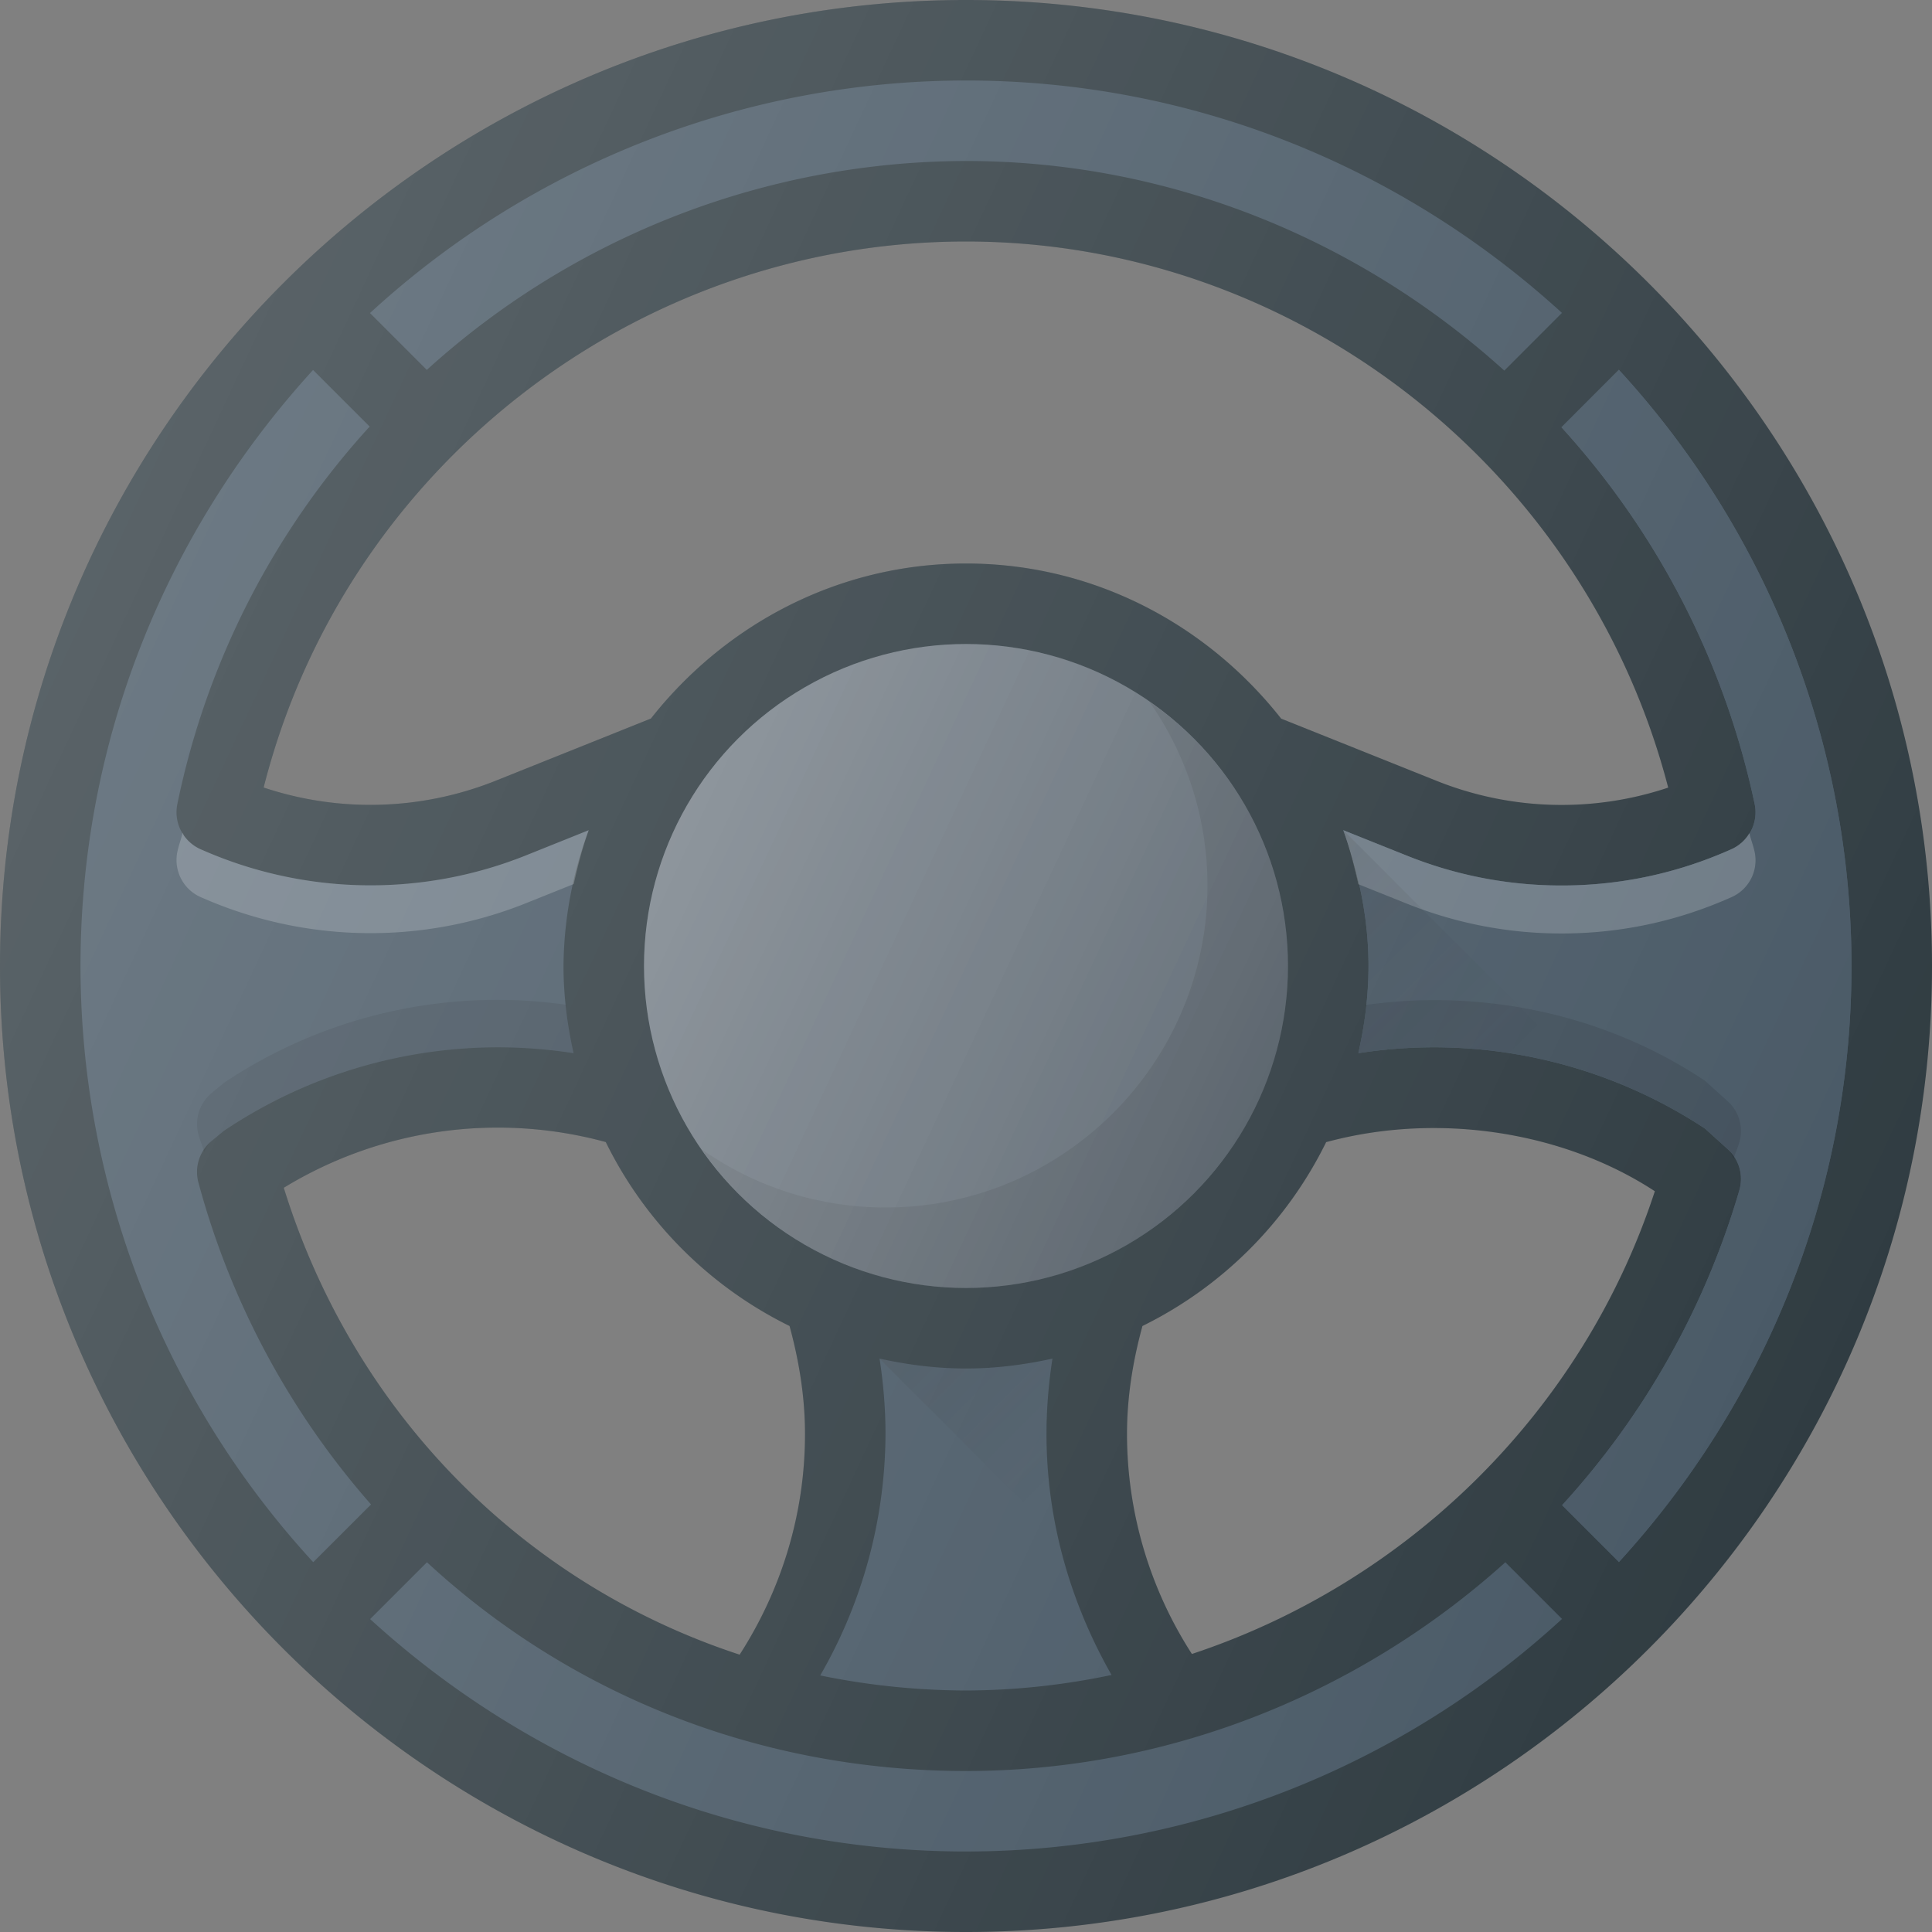<svg xmlns="http://www.w3.org/2000/svg" xml:space="preserve" viewBox="0 0 24 24" id="steering-wheel">
  <rect x="0" y="0" width="24" height="24" fill="#808080" stroke="none"/>
  <path fill="#303C42" d="M12 0C5.383 0 0 5.383 0 12s5.383 12 12 12 12-5.383 12-12S18.617 0 12 0zM9.188 20.555c-2.671-.875-4.788-2.983-5.663-5.8a5.102 5.102 0 0 1 4-.568 5.006 5.006 0 0 0 2.283 2.285c.12.439.192.888.192 1.342 0 .977-.284 1.921-.812 2.741zM8.086 8.926l-1.937.776a4.19 4.19 0 0 1-2.874.081C4.276 5.828 7.88 3 12 3c4.094 0 7.697 2.829 8.723 6.784a4.178 4.178 0 0 1-2.872-.082l-1.936-.775C14.998 7.763 13.593 7 12 7s-2.997.763-3.914 1.926zm6.72 11.62A5.047 5.047 0 0 1 14 17.814c0-.455.072-.905.192-1.342a5.007 5.007 0 0 0 2.282-2.284c1.407-.381 2.965-.123 4.083.61-.9 2.75-3.079 4.863-5.75 5.748z"></path>
  <circle cx="12" cy="12" r="4" fill="#5C6771"></circle>
  <path fill="#010101" d="M14.28 8.72A3.97 3.97 0 0 1 15 11c0 2.206-1.794 4-4 4a3.97 3.97 0 0 1-2.28-.72A3.994 3.994 0 0 0 12 16c2.206 0 4-1.794 4-4a3.994 3.994 0 0 0-1.72-3.28z" opacity=".1"></path>
  <path fill="#495966" d="M19.405 18.698a9.912 9.912 0 0 0 2.202-3.913.5.5 0 0 0-.138-.504l-.29-.262a6.113 6.113 0 0 0-4.305-.936c.078-.35.126-.71.126-1.083 0-.594-.122-1.157-.313-1.687l.793.318a5.148 5.148 0 0 0 1.918.369c.734 0 1.445-.152 2.115-.453a.5.5 0 0 0 .284-.559 10.026 10.026 0 0 0-2.4-4.68l.713-.714A10.944 10.944 0 0 1 23 12c0 2.853-1.101 5.447-2.889 7.404l-.706-.706z"></path>
  <path fill="#495966" d="M19.405 18.698a9.912 9.912 0 0 0 2.202-3.913.5.5 0 0 0-.138-.504l-.29-.262a6.113 6.113 0 0 0-4.305-.936c.078-.35.126-.71.126-1.083 0-.594-.122-1.157-.313-1.687l.793.318a5.148 5.148 0 0 0 1.918.369c.734 0 1.445-.152 2.115-.453a.5.5 0 0 0 .284-.559 10.026 10.026 0 0 0-2.4-4.68l.713-.714A10.944 10.944 0 0 1 23 12c0 2.853-1.101 5.447-2.889 7.404l-.706-.706z"></path>
  <path fill="#010101" d="M21.469 14.28c.033.031.044.075.067.112.021-.069.051-.133.071-.202a.5.5 0 0 0-.138-.504l-.29-.261c-1.234-.824-2.748-1.144-4.209-.942a5.404 5.404 0 0 1-.096.6 6.113 6.113 0 0 1 4.306.936l.289.262z" opacity=".1"></path>
  <path fill="#FFF" d="M17.48 11.227a5.148 5.148 0 0 0 1.918.369c.734 0 1.445-.153 2.115-.453a.5.5 0 0 0 .284-.559c-.017-.08-.047-.155-.066-.235a.494.494 0 0 1-.218.198c-.67.3-1.381.453-2.115.453-.66 0-1.305-.124-1.918-.37l-.793-.317c.078.217.135.443.187.671l.606.243z" opacity=".2"></path>
  <path fill="#495966" d="M10.926 16.877c.347.077.704.123 1.074.123.37 0 .727-.046 1.074-.123-.048.31-.074.623-.074.937 0 1.059.288 2.08.808 2.993A8.883 8.883 0 0 1 12 21a9.096 9.096 0 0 1-1.811-.187A6.033 6.033 0 0 0 11 17.814c0-.314-.026-.627-.074-.937zM19.403 3.887l-.716.717C16.893 2.98 14.534 2 12 2a9.995 9.995 0 0 0-6.698 2.595l-.706-.706A10.944 10.944 0 0 1 12 1c2.852 0 5.446 1.1 7.403 2.887zM3.889 4.596l.703.703a9.92 9.92 0 0 0-2.39 4.695.503.503 0 0 0 .307.563 5.194 5.194 0 0 0 4.012.074l.792-.318A4.942 4.942 0 0 0 7 12c0 .373.048.733.125 1.083a6.106 6.106 0 0 0-4.346.966l-.15.124a.5.5 0 0 0-.164.517 9.994 9.994 0 0 0 2.144 3.999l-.718.717A10.944 10.944 0 0 1 1 12c0-2.853 1.101-5.447 2.889-7.404z"></path>
  <path fill="#010101" d="m2.78 13.453-.151.125a.5.5 0 0 0-.164.516c.02.074.05.142.072.216.028-.048.048-.1.092-.137l.15-.124a6.106 6.106 0 0 1 4.346-.966 5.374 5.374 0 0 1-.096-.602 6.1 6.1 0 0 0-4.25.972z" opacity=".1"></path>
  <path fill="#FFF" d="M2.509 10.557a.507.507 0 0 1-.221-.173c-.01-.013-.011-.028-.019-.04-.019.082-.05.16-.067.244a.503.503 0 0 0 .307.563 5.194 5.194 0 0 0 4.012.074l.606-.243c.051-.227.108-.452.186-.669l-.792.318a5.194 5.194 0 0 1-4.012-.074z" opacity=".2"></path>
  <path fill="#495966" d="m4.598 20.113.706-.706C7.071 21.041 9.423 22 12 22c2.529 0 4.9-.971 6.7-2.593l.704.704A10.944 10.944 0 0 1 12 23c-2.852 0-5.446-1.1-7.402-2.887z"></path>
  <linearGradient id="a" x1="16.201" x2="18.594" y1="11.119" y2="13.512" gradientUnits="userSpaceOnUse">
    <stop offset="0" stop-color="#231F20" stop-opacity=".1"></stop>
    <stop offset="1" stop-color="#231F20" stop-opacity="0"></stop>
  </linearGradient>
  <path fill="url(#a)" d="M16.874 13.083a6.153 6.153 0 0 1 2.836.254l-3.023-3.024c.19.53.313 1.093.313 1.687 0 .373-.048.733-.126 1.083z"></path>
  <linearGradient id="b" x1="11.581" x2="13.347" y1="16.458" y2="18.224" gradientUnits="userSpaceOnUse">
    <stop offset="0" stop-color="#231F20" stop-opacity=".1"></stop>
    <stop offset="1" stop-color="#231F20" stop-opacity="0"></stop>
  </linearGradient>
  <path fill="url(#b)" d="M13 17.814c0-.314.026-.627.074-.937A4.976 4.976 0 0 1 12 17c-.37 0-.727-.046-1.074-.123l2.23 2.231A5.847 5.847 0 0 1 13 17.814z"></path>
  <linearGradient id="c" x1="8.375" x2="15.625" y1="10.31" y2="13.69" gradientUnits="userSpaceOnUse">
    <stop offset="0" stop-color="#FFF" stop-opacity=".2"></stop>
    <stop offset="1" stop-color="#FFF" stop-opacity="0"></stop>
  </linearGradient>
  <circle cx="12" cy="12" r="4" fill="url(#c)"></circle>
  <linearGradient id="d" x1="1.125" x2="22.875" y1="6.929" y2="17.071" gradientUnits="userSpaceOnUse">
    <stop offset="0" stop-color="#FFF" stop-opacity=".2"></stop>
    <stop offset="1" stop-color="#FFF" stop-opacity="0"></stop>
  </linearGradient>
  <path fill="url(#d)" d="M12 0C5.383 0 0 5.383 0 12s5.383 12 12 12 12-5.383 12-12S18.617 0 12 0zM9.188 20.555c-2.671-.875-4.788-2.983-5.663-5.8a5.102 5.102 0 0 1 4-.568 5.006 5.006 0 0 0 2.283 2.285c.12.439.192.888.192 1.342 0 .977-.284 1.921-.812 2.741zM8.086 8.926l-1.937.776a4.19 4.19 0 0 1-2.874.081C4.276 5.828 7.88 3 12 3c4.094 0 7.697 2.829 8.723 6.784a4.178 4.178 0 0 1-2.872-.082l-1.936-.775C14.998 7.763 13.593 7 12 7s-2.997.763-3.914 1.926zm6.72 11.62A5.047 5.047 0 0 1 14 17.814c0-.455.072-.905.192-1.342a5.007 5.007 0 0 0 2.282-2.284c1.407-.381 2.965-.123 4.083.61-.9 2.75-3.079 4.863-5.75 5.748z"></path>
</svg>
